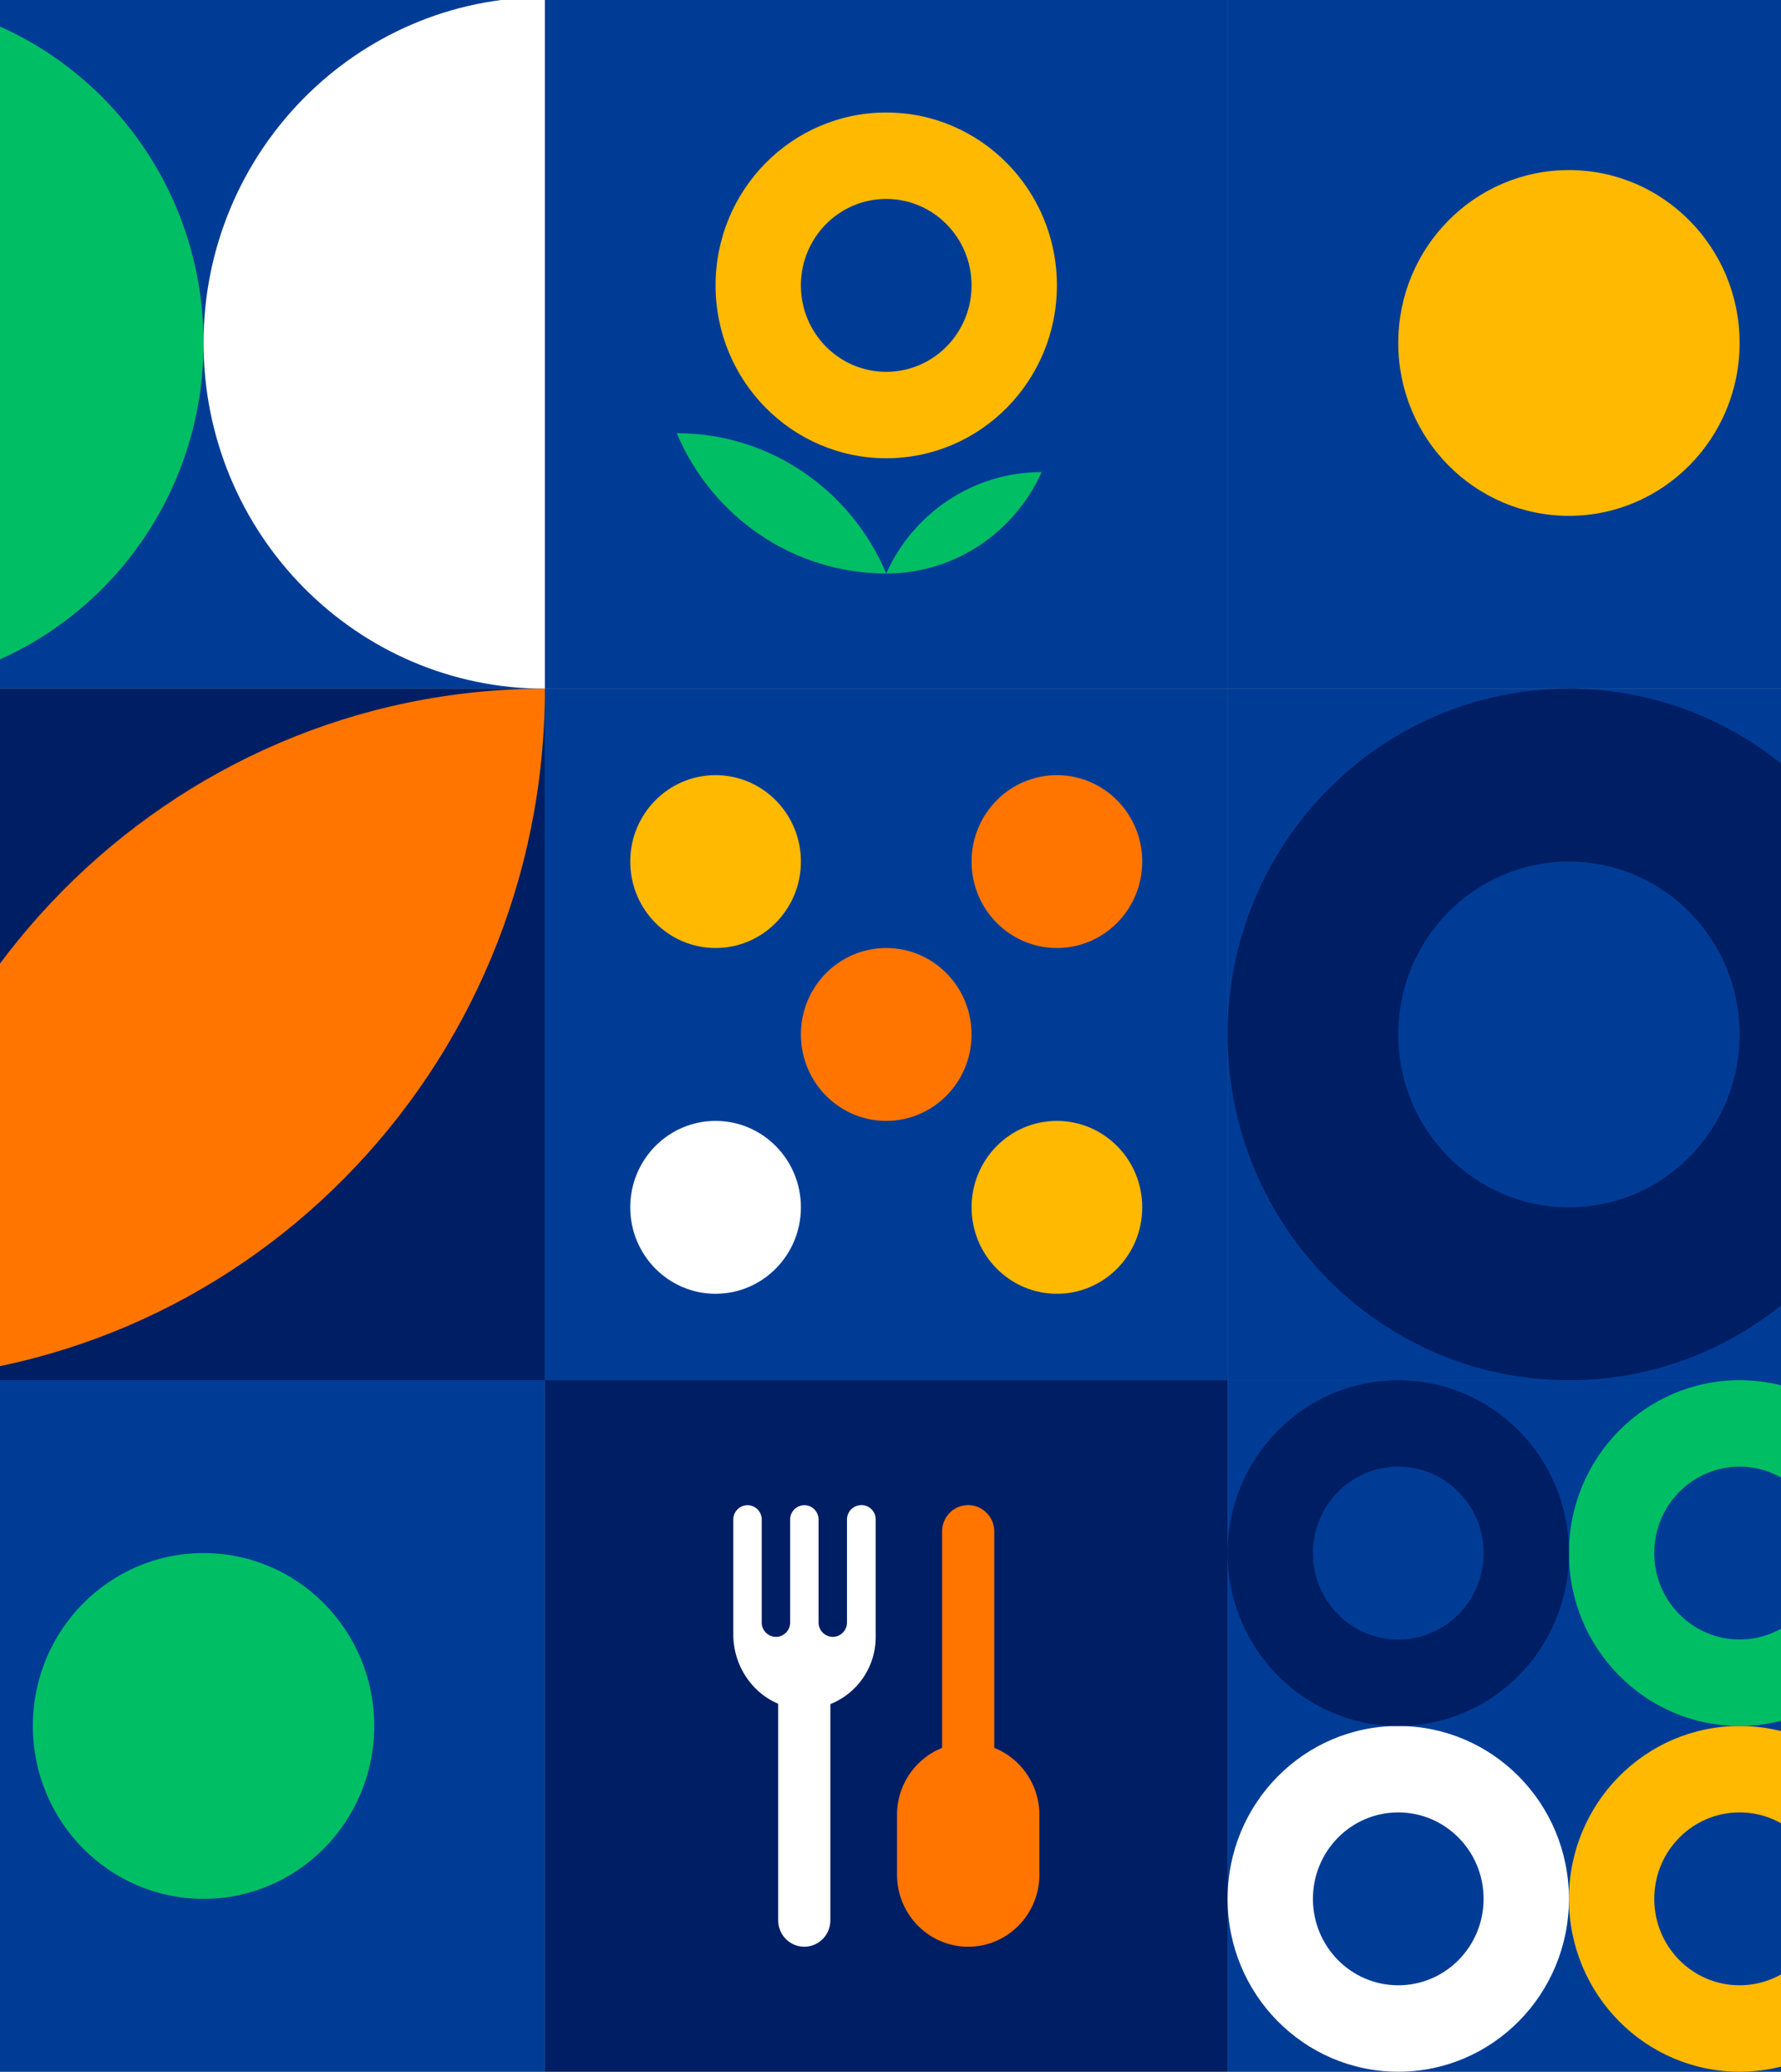 <svg xmlns="http://www.w3.org/2000/svg" width="92" height="107" fill="none"><rect width="100%" height="100%" fill="#808080" stroke="none"/><g clip-path="url(#a)"><path fill="#001E64" d="M63.413 71.285H28.148V107h35.265V71.285Z"/><path fill="#003C96" d="M63.413-.145H28.148V35.57h35.265V-.145ZM28.147-.145H-7.118V35.57h35.265V-.145ZM98.677 35.57H63.412v35.715h35.265V35.57Z"/><path fill="#003C96" d="M63.413 35.57H28.148v35.715h35.265V35.57ZM28.147 71.285H-7.118V107h35.265V71.285Z"/><path fill="#001E64" d="M28.147 35.57H-7.118v35.715h35.265V35.57Z"/><path fill="#003C96" d="M98.677-.145H63.412V35.57h35.265V-.145ZM98.677 71.285H63.412V107h35.265V71.285Z"/><path fill="#00BE64" d="M34.959 22.374c1.79 4.26 5.962 7.241 10.82 7.245-1.79-4.26-5.961-7.245-10.82-7.245Z"/><path fill="#FFB900" d="M54.596 14.74c0 4.932-3.945 8.928-8.816 8.928-4.87 0-8.816-3.996-8.816-8.929 0-4.932 3.946-8.928 8.816-8.928 4.87 0 8.816 3.996 8.816 8.928Z"/><path fill="#00BE64" d="M45.78 29.62c3.569 0 6.64-2.149 8.027-5.236-3.565-.004-6.641 2.147-8.028 5.235Z"/><path fill="#003C96" d="M50.187 14.74c0 2.466-1.972 4.464-4.408 4.464-2.435 0-4.408-1.998-4.408-4.465 0-2.466 1.973-4.464 4.408-4.464 2.435 0 4.408 1.998 4.408 4.464Z"/><path fill="#001E64" d="M81.046 71.285c9.736 0 17.632-7.996 17.632-17.857 0-9.861-7.895-17.858-17.632-17.858-9.737 0-17.633 7.997-17.633 17.858 0 9.86 7.896 17.857 17.633 17.857Zm0-26.786c4.87 0 8.816 3.996 8.816 8.929 0 4.932-3.946 8.928-8.816 8.928-4.87 0-8.817-3.996-8.817-8.928 0-4.933 3.946-8.929 8.817-8.929Z"/><path fill="#00BE64" d="M-7.118 35.57c9.737 0 17.632-7.996 17.632-17.857C10.514 7.852 2.62-.145-7.118-.145V35.57Z"/><path fill="#fff" d="M28.146-.145c-9.736 0-17.632 7.997-17.632 17.858 0 9.86 7.896 17.857 17.632 17.857V-.145Z"/><path fill="#00BE64" d="M10.514 98.071c-4.87 0-8.817-3.996-8.817-8.928 0-4.933 3.946-8.93 8.817-8.93 4.87 0 8.816 3.997 8.816 8.93 0 4.932-3.946 8.928-8.816 8.928Z"/><path fill="#FF7500" d="M28.147 35.57C8.67 35.57-7.118 51.56-7.118 71.285c19.477 0 35.265-15.989 35.265-35.715Z"/><path fill="#FFB900" d="M81.046 26.642c-4.87 0-8.817-3.997-8.817-8.93 0-4.931 3.947-8.928 8.817-8.928s8.816 3.996 8.816 8.929c0 4.932-3.95 8.929-8.816 8.929ZM89.861 107c4.87 0 8.816-3.996 8.816-8.929 0-4.932-3.945-8.928-8.816-8.928-4.87 0-8.816 3.996-8.816 8.928 0 4.933 3.946 8.929 8.816 8.929Zm0-13.393c2.435 0 4.408 1.998 4.408 4.464 0 2.467-1.973 4.465-4.408 4.465-2.435 0-4.408-1.998-4.408-4.465 0-2.466 1.973-4.464 4.408-4.464Z"/><path fill="#00BE64" d="M89.861 89.143c4.87 0 8.816-3.997 8.816-8.93 0-4.932-3.945-8.928-8.816-8.928-4.87 0-8.816 3.996-8.816 8.929 0 4.932 3.946 8.929 8.816 8.929Zm0-13.394c2.435 0 4.408 1.999 4.408 4.465 0 2.466-1.973 4.464-4.408 4.464-2.435 0-4.408-1.998-4.408-4.464s1.973-4.465 4.408-4.465Z"/><path fill="#fff" d="M72.23 107c4.87 0 8.816-3.996 8.816-8.929 0-4.932-3.946-8.928-8.817-8.928-4.87 0-8.816 3.996-8.816 8.928 0 4.933 3.946 8.929 8.816 8.929Zm0-13.393c2.434 0 4.407 1.998 4.407 4.464 0 2.467-1.972 4.465-4.408 4.465-2.435 0-4.408-1.998-4.408-4.465 0-2.466 1.973-4.464 4.408-4.464Z"/><path fill="#001E64" d="M72.23 89.143c4.87 0 8.816-3.997 8.816-8.93 0-4.932-3.946-8.928-8.817-8.928-4.87 0-8.816 3.996-8.816 8.929 0 4.932 3.946 8.929 8.816 8.929Zm0-13.394c2.434 0 4.407 1.999 4.407 4.465 0 2.466-1.972 4.464-4.408 4.464-2.435 0-4.408-1.998-4.408-4.464s1.973-4.465 4.408-4.465Z"/><path fill="#FFB900" d="M59.004 62.356c0-2.466-1.973-4.464-4.408-4.464-2.435 0-4.408 1.998-4.408 4.464 0 2.467 1.972 4.465 4.408 4.465 2.435 0 4.408-1.998 4.408-4.465ZM32.556 44.499c0 2.466 1.973 4.464 4.408 4.464 2.435 0 4.408-1.998 4.408-4.464s-1.973-4.464-4.408-4.464c-2.435 0-4.408 1.998-4.408 4.464Z"/><path fill="#FF7500" d="M54.596 40.035c-2.435 0-4.408 1.998-4.408 4.464s1.972 4.464 4.408 4.464c2.435 0 4.408-1.998 4.408-4.464s-1.973-4.464-4.408-4.464ZM45.78 48.963c-2.436 0-4.409 1.998-4.409 4.465 0 2.466 1.973 4.464 4.408 4.464 2.435 0 4.408-1.998 4.408-4.464s-1.972-4.465-4.408-4.465Z"/><path fill="#fff" d="M36.964 66.82c2.435 0 4.408-1.997 4.408-4.463 0-2.467-1.973-4.465-4.408-4.465-2.435 0-4.408 1.998-4.408 4.464 0 2.467 1.973 4.465 4.408 4.465ZM41.546 100.545c.745 0 1.348-.61 1.348-1.365V87.628h-2.696V99.18c0 .756.606 1.365 1.348 1.365Z"/><path fill="#fff" d="M43.752 78.483v5.314c0 .413-.33.743-.734.743a.74.74 0 0 1-.734-.743v-5.314a.738.738 0 0 0-.734-.743.74.74 0 0 0-.734.743v5.314c0 .413-.33.743-.734.743a.738.738 0 0 1-.734-.743v-5.314a.738.738 0 0 0-.734-.743.74.74 0 0 0-.734.743v5.936c0 2.049 1.584 3.811 3.608 3.846 2.062.04 3.748-1.644 3.748-3.725v-6.06a.738.738 0 0 0-.734-.744c-.42 0-.75.334-.75.747Z"/><path fill="#FF7500" d="M50.013 77.736c-.746 0-1.348.61-1.348 1.365v14.152h2.695V79.1a1.36 1.36 0 0 0-1.347-1.365Z"/><path fill="#FF7500" d="M50.014 100.545c2.031 0 3.678-1.668 3.678-3.725v-3.08c0-2.057-1.647-3.724-3.678-3.724-2.031 0-3.678 1.667-3.678 3.724v3.08c0 2.058 1.647 3.725 3.678 3.725Z"/></g><defs><clipPath id="a"><path fill="#fff" d="M0 0h92v107H0z"/></clipPath></defs></svg>